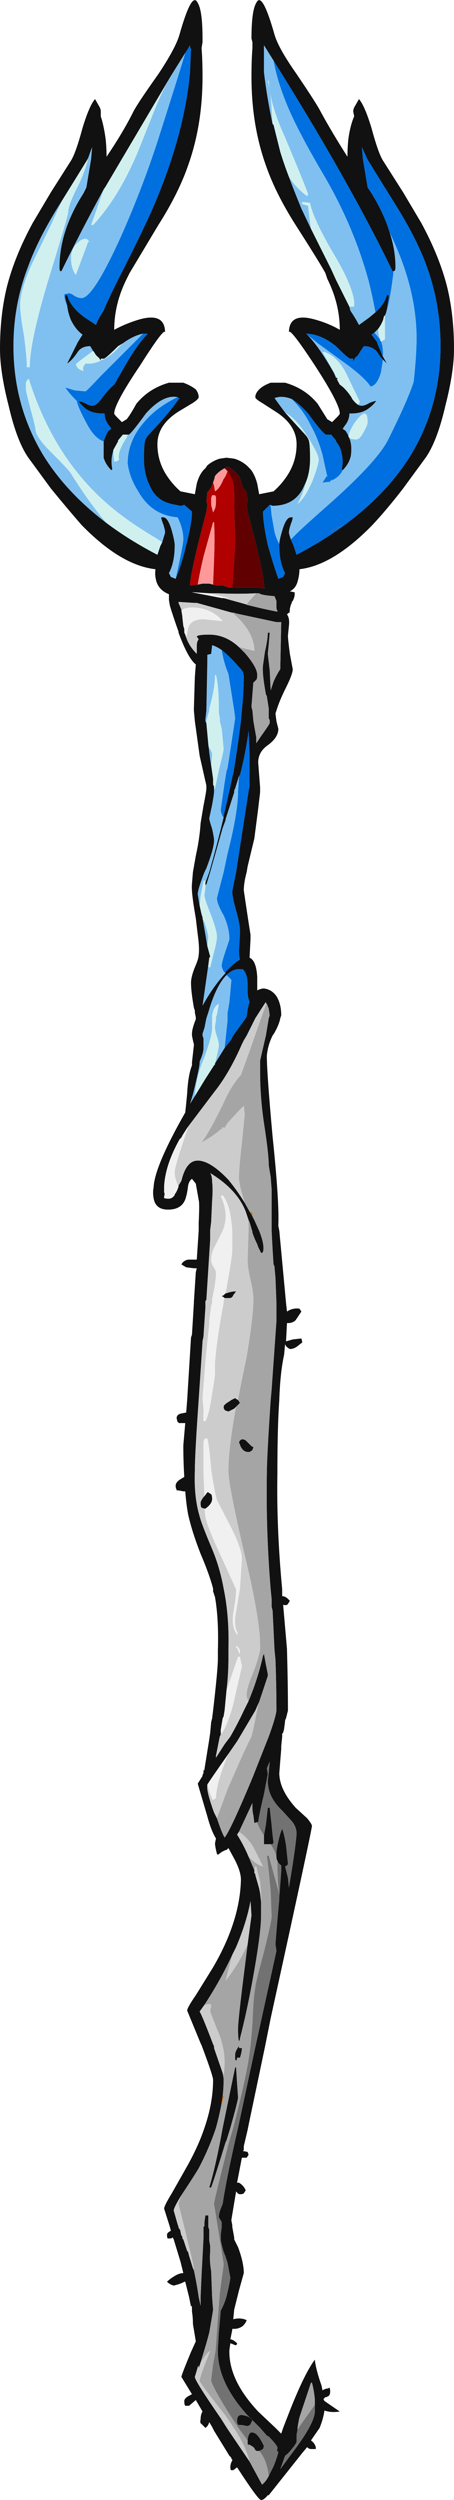 <?xml version="1.0" encoding="UTF-8" standalone="no"?>
<svg xmlns:ffdec="https://www.free-decompiler.com/flash" xmlns:xlink="http://www.w3.org/1999/xlink" ffdec:objectType="shape" height="130.0px" width="23.65px" xmlns="http://www.w3.org/2000/svg">
  <g transform="matrix(1.0, 0.0, 0.0, 1.0, 12.45, 67.85)">
    <path d="M-2.8 -34.85 L-2.85 -35.0 -2.85 -35.15 -2.85 -34.95 -2.8 -34.85 M0.7 -4.6 L0.55 -4.85 Q0.65 -4.8 0.7 -4.8 L0.7 -4.6" fill="#bf7a14" fill-rule="evenodd" stroke="none"/>
    <path d="M-2.15 55.25 L-2.1 55.15 -2.1 55.25 -2.1 55.2 -2.15 55.2 -2.15 55.25" fill="#af5500" fill-rule="evenodd" stroke="none"/>
    <path d="M5.25 -47.85 L5.1 -48.1 5.1 -48.15 5.25 -47.85 M4.75 -40.2 L4.8 -40.25 5.45 -40.55 4.75 -40.2" fill="#a72d00" fill-rule="evenodd" stroke="none"/>
    <path d="M-0.95 41.75 L-0.85 41.15 -0.75 41.1 -0.95 41.75" fill="#dd7e24" fill-rule="evenodd" stroke="none"/>
    <path d="M-0.7 -25.2 L-0.7 -25.25 -0.7 -25.2" fill="#9c6600" fill-rule="evenodd" stroke="none"/>
    <path d="M-0.75 -43.5 L-0.6 -43.6 Q-0.3 -43.45 0.0 -43.1 0.05 -43.0 0.2 -42.5 L0.4 -42.25 0.45 -41.8 0.4 -41.6 0.45 -41.25 0.85 -39.7 Q1.3 -37.85 1.3 -37.45 1.3 -37.35 1.35 -37.25 L0.95 -37.3 -0.35 -37.3 -0.25 -38.7 Q-0.2 -39.55 -0.2 -39.85 -0.25 -40.85 -0.25 -42.1 -0.25 -42.9 -0.6 -43.35 L-0.75 -43.5" fill="#600000" fill-rule="evenodd" stroke="none"/>
    <path d="M-0.6 -43.35 Q-0.25 -42.9 -0.25 -42.1 -0.25 -40.85 -0.2 -39.85 -0.2 -39.55 -0.25 -38.7 L-0.35 -37.3 -0.55 -37.3 -0.85 -37.4 -1.2 -37.4 -1.35 -37.45 -1.3 -38.7 Q-1.25 -40.0 -1.3 -40.7 L-1.35 -40.7 -1.85 -38.9 Q-2.05 -38.05 -2.15 -37.45 L-2.55 -37.4 -2.55 -37.45 Q-2.55 -37.85 -2.1 -39.7 L-1.7 -41.25 -1.65 -41.6 -1.7 -41.8 -1.65 -42.25 -1.45 -42.5 -1.3 -42.9 -1.35 -42.75 -1.3 -42.6 -1.25 -42.3 Q-1.0 -42.45 -0.8 -42.95 -0.7 -43.05 -0.6 -43.35 M-1.2 -42.0 L-1.25 -42.1 -1.4 -42.1 -1.45 -41.95 -1.45 -41.7 Q-1.45 -41.55 -1.4 -41.4 L-1.35 -41.2 -1.25 -41.4 Q-1.2 -41.55 -1.2 -41.75 -1.2 -41.95 -1.2 -42.0" fill="#b00000" fill-rule="evenodd" stroke="none"/>
    <path d="M-0.75 -43.5 L-0.6 -43.35 Q-0.7 -43.05 -0.8 -42.95 -1.0 -42.45 -1.25 -42.3 L-1.3 -42.6 -1.35 -42.75 -1.3 -42.9 -1.25 -43.1 Q-1.05 -43.35 -0.75 -43.5 M-1.35 -37.45 L-1.55 -37.5 -1.9 -37.5 -2.15 -37.45 Q-2.05 -38.05 -1.85 -38.9 L-1.35 -40.7 -1.3 -40.7 Q-1.25 -40.0 -1.3 -38.7 L-1.35 -37.45 M-1.2 -42.0 Q-1.2 -41.95 -1.2 -41.75 -1.2 -41.55 -1.25 -41.4 L-1.35 -41.2 -1.4 -41.4 Q-1.45 -41.55 -1.45 -41.7 L-1.45 -41.95 -1.4 -42.1 -1.25 -42.1 -1.2 -42.0" fill="#ff9999" fill-rule="evenodd" stroke="none"/>
    <path d="M1.8 -64.7 Q5.75 -58.4 8.0 -53.75 L8.05 -53.75 Q8.0 -53.2 7.85 -52.35 7.75 -51.85 7.65 -51.55 L7.7 -51.75 7.8 -52.4 7.8 -52.5 7.7 -52.5 Q7.6 -52.05 7.1 -51.6 L7.1 -51.65 Q6.95 -52.45 6.75 -53.25 6.0 -56.0 4.5 -58.6 3.05 -61.05 2.5 -62.4 2.0 -63.6 1.8 -64.7 M7.85 -55.75 Q7.55 -56.75 6.9 -57.8 L6.7 -58.1 6.45 -59.6 6.4 -60.2 6.7 -59.55 7.1 -58.9 8.25 -57.05 Q9.3 -55.35 9.8 -53.95 10.5 -52.0 10.5 -49.85 10.5 -46.7 8.9 -44.1 7.0 -41.1 3.0 -39.0 L2.85 -39.45 2.7 -39.8 3.0 -40.1 Q3.35 -40.45 4.6 -41.55 7.15 -43.8 7.75 -44.95 8.8 -47.05 9.1 -48.0 9.25 -49.4 9.25 -50.25 9.25 -52.9 7.85 -55.75 M2.1 -39.55 L2.1 -39.5 Q2.1 -38.6 2.4 -38.05 L2.3 -37.85 2.05 -37.75 Q1.8 -38.45 1.5 -39.5 1.25 -40.65 1.25 -41.25 L1.6 -41.6 1.65 -41.55 1.7 -41.05 1.85 -40.2 Q1.9 -39.95 2.1 -39.55 M2.75 -47.1 Q3.15 -46.85 3.6 -46.35 4.4 -45.25 4.55 -45.25 L4.8 -45.25 5.05 -44.95 5.05 -44.9 Q5.3 -44.6 5.35 -44.25 5.45 -43.85 5.35 -43.45 L5.4 -43.4 Q5.25 -43.05 4.8 -42.85 L4.85 -42.95 4.7 -42.75 4.7 -42.8 4.35 -42.75 4.6 -43.15 4.6 -43.05 4.35 -44.2 Q4.1 -45.1 3.75 -45.7 3.4 -46.45 2.75 -47.1 M3.55 -50.45 L3.5 -50.5 3.45 -50.5 Q4.25 -50.5 5.05 -49.85 5.7 -49.2 5.8 -49.2 L5.95 -49.2 5.95 -49.05 6.05 -49.25 Q6.2 -49.35 6.3 -49.55 L6.5 -49.85 Q6.95 -49.85 7.2 -49.55 7.35 -49.3 7.5 -49.15 L7.4 -48.5 Q7.2 -47.8 6.85 -47.75 6.6 -48.15 5.75 -48.8 L4.1 -50.0 3.55 -50.45 M7.45 -49.4 L7.35 -49.65 7.2 -50.0 7.2 -50.05 6.9 -50.45 7.05 -50.55 Q7.2 -50.4 7.35 -50.2 L7.35 -50.15 7.4 -50.1 Q7.5 -49.85 7.5 -49.45 L7.5 -49.35 7.45 -49.4 M4.75 -40.2 L5.45 -40.55 4.8 -40.25 4.75 -40.2 M-0.9 -34.05 Q-0.65 -33.85 -0.35 -33.55 L0.15 -33.0 0.15 -32.95 0.2 -32.95 0.25 -32.7 Q0.25 -31.9 0.15 -30.9 L0.1 -30.35 Q-0.05 -29.1 -0.3 -27.6 L-0.35 -27.45 -0.35 -27.4 -0.8 -25.4 -0.8 -25.35 -0.85 -25.4 Q-0.95 -25.6 -0.95 -25.75 L-0.75 -27.15 -0.65 -27.75 -0.6 -27.9 -0.55 -28.2 -0.2 -30.5 -0.25 -30.9 -0.55 -32.8 Q-0.8 -33.4 -0.9 -34.05 M0.0 -27.5 L0.05 -27.55 Q0.35 -28.7 0.5 -29.85 L0.55 -28.7 0.55 -26.95 0.5 -26.7 -0.15 -22.5 -0.35 -21.5 Q-0.35 -21.2 -0.15 -20.5 0.05 -19.8 0.05 -19.45 L0.05 -19.25 0.0 -18.4 Q0.0 -18.15 0.05 -17.95 -0.3 -17.75 -0.7 -17.3 L-0.7 -17.25 Q-0.8 -17.3 -0.85 -17.45 -0.9 -17.55 -0.9 -17.65 -0.9 -17.8 -0.7 -18.4 L-0.5 -19.0 Q-0.5 -19.6 -0.8 -20.25 -1.15 -20.85 -1.15 -21.15 L-0.8 -22.5 -0.6 -23.45 Q-0.05 -25.6 -0.05 -26.7 L0.0 -27.5 M-0.65 -17.15 Q-0.3 -17.5 0.1 -17.45 L0.2 -17.45 Q0.45 -17.2 0.45 -16.65 L0.45 -16.35 Q0.45 -16.0 0.55 -15.75 0.45 -15.45 0.4 -15.0 L0.35 -14.9 -0.3 -14.0 -0.4 -13.8 -0.75 -13.35 -0.6 -14.75 -0.6 -15.15 -0.5 -15.75 -0.4 -16.85 -0.4 -16.9 -0.65 -17.15 M-2.8 -65.1 L-2.7 -65.25 -2.55 -65.5 -2.55 -65.4 -2.5 -65.3 -2.55 -64.1 Q-2.85 -60.8 -4.5 -57.0 -5.05 -55.75 -6.3 -53.3 -6.85 -52.2 -7.05 -51.7 -7.35 -51.25 -7.45 -50.95 L-8.05 -51.35 Q-8.8 -51.9 -8.95 -52.5 L-9.05 -52.5 -9.05 -52.4 -8.95 -51.95 Q-9.1 -52.25 -9.1 -52.55 L-8.85 -52.6 Q-8.75 -52.6 -8.55 -52.45 -8.35 -52.35 -8.2 -52.35 -7.6 -52.35 -6.15 -55.55 -4.95 -58.25 -4.1 -60.95 -3.0 -64.4 -2.8 -65.1 M-5.0 -50.5 L-4.75 -50.5 Q-5.35 -49.9 -6.15 -48.45 L-6.3 -48.2 -6.35 -48.15 -6.35 -48.1 -6.5 -47.85 Q-6.75 -47.65 -7.1 -47.2 -7.4 -46.75 -7.65 -46.75 -7.8 -46.75 -8.05 -46.9 L-8.35 -47.0 -8.25 -46.85 -8.05 -46.65 Q-7.7 -46.35 -7.1 -46.35 L-7.0 -46.35 Q-7.0 -46.0 -6.75 -45.7 L-6.65 -45.55 -6.8 -45.45 Q-6.95 -45.2 -7.05 -44.9 -7.55 -45.05 -8.0 -45.95 -8.4 -46.7 -8.45 -47.0 L-8.5 -47.05 Q-8.85 -47.4 -9.05 -47.7 L-8.55 -47.55 -8.0 -47.5 Q-7.95 -47.5 -7.25 -48.25 L-5.0 -50.5 M-3.2 -47.2 L-3.15 -47.15 -3.1 -47.15 Q-3.65 -46.35 -4.65 -45.3 -4.85 -45.1 -4.9 -44.9 -4.95 -44.65 -4.95 -44.0 -4.95 -43.2 -4.65 -42.6 -4.35 -41.9 -3.7 -41.7 L-3.55 -41.65 -3.05 -41.55 -3.0 -41.55 -2.85 -41.6 -2.45 -41.25 Q-2.45 -40.65 -2.75 -39.5 -3.0 -38.45 -3.3 -37.75 -2.9 -39.55 -2.9 -39.8 -2.9 -40.35 -3.2 -40.95 -4.55 -41.05 -5.25 -42.3 -5.7 -43.0 -5.8 -43.75 -5.8 -44.95 -4.9 -45.95 -4.25 -46.7 -3.2 -47.2" fill="#0070e0" fill-rule="evenodd" stroke="none"/>
    <path d="M1.75 -61.4 Q1.45 -62.8 1.3 -64.1 L1.3 -65.5 1.8 -64.7 Q2.0 -63.6 2.5 -62.4 3.05 -61.05 4.5 -58.6 6.0 -56.0 6.75 -53.25 6.95 -52.45 7.1 -51.65 L7.1 -51.6 6.8 -51.35 6.25 -50.95 Q6.1 -51.25 5.8 -51.7 L5.75 -51.9 5.85 -51.9 Q6.0 -51.9 6.0 -51.95 L6.0 -52.15 Q5.9 -53.05 4.9 -54.7 3.85 -56.5 3.7 -57.3 L3.3 -57.35 3.3 -57.3 3.25 -57.25 3.6 -57.15 Q3.65 -56.6 3.75 -55.95 L3.25 -57.0 Q2.9 -57.85 2.6 -58.65 3.0 -58.05 3.55 -57.65 L3.6 -57.75 Q3.45 -58.2 2.4 -60.7 1.6 -62.45 1.55 -63.65 L1.5 -63.65 Q1.65 -63.1 1.7 -62.15 L1.75 -61.4 M8.05 -53.75 Q8.15 -53.75 8.15 -53.95 8.15 -54.85 7.85 -55.75 9.25 -52.9 9.25 -50.25 9.25 -49.4 9.1 -48.0 8.8 -47.05 7.75 -44.95 7.15 -43.8 4.6 -41.55 3.35 -40.45 3.0 -40.1 L2.7 -39.8 Q2.6 -40.1 2.6 -40.15 2.6 -40.3 2.7 -40.6 2.8 -40.85 2.8 -40.95 L2.7 -40.95 Q2.45 -40.95 2.25 -40.25 2.1 -39.75 2.1 -39.55 1.9 -39.95 1.85 -40.2 L1.7 -41.05 1.65 -41.55 1.6 -41.6 1.75 -41.55 Q2.95 -41.55 3.4 -42.6 L3.45 -42.7 3.45 -42.65 Q3.3 -42.1 3.05 -41.65 3.45 -41.95 3.85 -42.9 4.15 -43.7 4.15 -43.95 4.15 -44.25 3.5 -45.25 2.95 -46.1 2.4 -46.4 2.1 -46.8 1.85 -47.15 2.25 -47.3 2.75 -47.1 3.4 -46.45 3.75 -45.7 4.1 -45.1 4.35 -44.2 L4.6 -43.05 4.6 -43.15 4.35 -42.75 4.7 -42.8 4.7 -42.75 4.85 -42.95 4.8 -42.85 Q5.25 -43.05 5.4 -43.4 5.7 -43.7 5.8 -44.05 5.85 -44.2 5.85 -44.5 5.85 -44.9 5.7 -45.15 L5.8 -45.05 Q5.9 -45.0 6.1 -45.0 6.3 -45.0 6.5 -45.4 6.7 -45.75 6.7 -45.9 6.7 -46.6 6.3 -46.2 5.9 -45.8 5.7 -45.2 L5.55 -45.45 5.4 -45.55 5.5 -45.7 Q5.75 -46.0 5.75 -46.35 L5.85 -46.35 Q6.45 -46.35 6.8 -46.65 6.95 -46.75 7.15 -47.0 7.05 -47.0 6.8 -46.9 6.55 -46.75 6.4 -46.75 6.3 -46.75 6.2 -46.8 L6.3 -46.95 Q6.1 -47.35 5.6 -48.4 5.15 -49.3 4.45 -49.55 L4.35 -49.55 5.1 -48.2 5.05 -48.2 4.95 -48.45 Q4.15 -49.85 3.55 -50.45 L4.1 -50.0 5.75 -48.8 Q6.6 -48.15 6.85 -47.75 7.2 -47.8 7.4 -48.5 L7.5 -49.15 7.7 -48.95 7.45 -49.4 7.5 -49.35 7.5 -49.45 Q7.5 -49.85 7.4 -50.1 7.45 -50.1 7.5 -50.15 L7.6 -50.2 7.6 -51.45 7.65 -51.55 Q7.75 -51.85 7.85 -52.35 8.0 -53.2 8.05 -53.75 M7.05 -50.55 L7.25 -50.75 Q7.25 -50.45 7.35 -50.2 7.2 -50.4 7.05 -50.55 M-0.8 -25.35 Q-1.15 -23.9 -1.55 -22.5 L-1.75 -21.95 -1.75 -22.05 -1.85 -22.05 -2.0 -21.25 -2.05 -20.75 -2.15 -21.35 Q-2.15 -21.6 -1.8 -22.5 L-1.7 -22.7 Q-1.3 -23.75 -1.3 -24.15 -1.3 -24.3 -1.4 -24.75 -1.55 -25.2 -1.55 -25.3 L-1.4 -26.0 Q-1.3 -26.55 -1.3 -26.7 L-1.3 -26.8 -1.25 -26.85 -1.05 -27.8 Q-0.8 -28.8 -0.8 -28.9 L-0.9 -29.95 -1.0 -30.35 -1.0 -30.5 -1.05 -30.8 -1.05 -30.95 Q-1.05 -32.2 -1.2 -32.75 L-1.25 -32.75 Q-1.25 -32.05 -1.55 -31.0 L-1.55 -30.9 -1.7 -30.35 -1.7 -30.25 -1.75 -30.35 -1.75 -30.45 -1.7 -30.9 -1.65 -33.45 -1.65 -33.8 -1.45 -33.85 -1.4 -34.3 Q-1.2 -34.25 -0.9 -34.05 -0.8 -33.4 -0.55 -32.8 L-0.25 -30.9 -0.2 -30.5 -0.55 -28.2 -0.6 -27.9 -0.65 -27.75 -0.75 -27.15 -0.95 -25.75 Q-0.95 -25.6 -0.85 -25.4 L-0.8 -25.35 M-1.75 -21.85 L-1.7 -21.85 -1.5 -22.5 -0.95 -24.45 -0.85 -24.8 -0.7 -25.2 -0.7 -25.25 -0.25 -26.65 -0.25 -26.75 -0.2 -26.85 0.0 -27.5 -0.05 -26.7 Q-0.05 -25.6 -0.6 -23.45 L-0.8 -22.5 -1.15 -21.15 Q-1.15 -20.85 -0.8 -20.25 -0.5 -19.6 -0.5 -19.0 L-0.7 -18.4 Q-0.9 -17.8 -0.9 -17.65 -0.9 -17.55 -0.85 -17.45 -0.8 -17.3 -0.7 -17.25 -1.35 -16.55 -1.9 -15.55 L-1.6 -17.65 -1.6 -17.55 -1.5 -17.55 Q-1.45 -17.75 -1.3 -18.35 -1.15 -18.9 -1.15 -19.15 -1.15 -19.45 -1.45 -20.25 -1.8 -21.1 -1.8 -21.3 L-1.75 -21.7 -1.75 -21.85 M-1.65 -18.65 L-1.75 -19.25 -1.9 -20.1 -1.8 -19.9 Q-1.6 -19.3 -1.6 -19.1 L-1.65 -18.65 M-1.45 -28.05 L-1.5 -28.35 -1.6 -29.15 -1.6 -29.05 Q-1.4 -28.75 -1.4 -28.65 -1.4 -28.5 -1.45 -28.05 M-0.65 -17.15 L-0.4 -16.9 -0.4 -16.85 -0.5 -15.75 -0.6 -15.15 -0.6 -14.75 -0.75 -13.35 -1.25 -12.55 Q-1.05 -13.35 -1.05 -13.5 -1.05 -13.65 -1.15 -13.95 -1.25 -14.25 -1.25 -14.4 L-1.25 -14.5 -1.2 -14.8 -1.2 -14.95 -1.15 -15.1 -1.05 -15.65 Q-1.35 -15.5 -1.4 -15.0 L-1.4 -14.4 Q-1.4 -13.95 -1.85 -12.75 -2.25 -11.8 -2.3 -10.85 L-2.55 -10.45 -2.4 -10.95 Q-2.05 -12.35 -2.05 -12.6 L-2.05 -12.65 Q-1.85 -13.1 -1.85 -13.35 -1.85 -13.7 -1.85 -13.85 L-1.9 -14.0 -1.9 -14.1 -1.8 -14.4 -1.7 -14.9 -1.6 -15.2 Q-1.2 -16.6 -0.65 -17.15 M-2.8 -65.1 Q-3.0 -64.4 -4.1 -60.95 -4.95 -58.25 -6.15 -55.55 -7.6 -52.35 -8.2 -52.35 -8.35 -52.35 -8.55 -52.45 -8.75 -52.6 -8.85 -52.6 L-9.1 -52.55 Q-9.1 -52.25 -8.95 -51.95 -8.9 -51.55 -8.75 -51.2 -8.5 -50.7 -8.15 -50.45 L-8.4 -50.05 -8.95 -48.95 Q-8.7 -49.1 -8.4 -49.55 -8.2 -49.85 -7.75 -49.85 L-7.6 -49.6 Q-8.5 -48.95 -8.5 -48.9 L-8.45 -48.8 Q-8.4 -48.65 -8.1 -48.55 -8.15 -48.65 -8.1 -48.8 L-8.0 -48.95 Q-7.6 -48.9 -7.2 -49.1 -6.7 -49.3 -6.25 -49.8 L-6.05 -50.0 Q-5.5 -50.4 -5.0 -50.5 L-7.25 -48.25 Q-7.95 -47.5 -8.0 -47.5 L-8.55 -47.55 -9.05 -47.7 Q-8.85 -47.4 -8.5 -47.05 L-8.45 -47.0 Q-8.4 -46.7 -8.0 -45.95 -7.55 -45.05 -7.05 -44.9 L-7.05 -44.5 Q-7.05 -44.2 -7.05 -44.05 -6.95 -43.7 -6.65 -43.4 L-6.6 -43.45 Q-6.7 -43.95 -6.55 -44.4 L-6.55 -44.35 -6.5 -43.85 Q-6.4 -43.85 -6.3 -43.9 L-6.25 -43.95 Q-6.35 -44.35 -5.85 -45.1 L-5.8 -45.25 -5.75 -45.25 Q-5.65 -45.25 -4.85 -46.35 -3.95 -47.35 -3.2 -47.2 -4.25 -46.7 -4.9 -45.95 -5.8 -44.95 -5.8 -43.75 -5.7 -43.0 -5.25 -42.3 -4.55 -41.05 -3.2 -40.95 -2.9 -40.35 -2.9 -39.8 -2.9 -39.55 -3.3 -37.75 L-3.55 -37.85 -3.65 -38.05 Q-3.35 -38.6 -3.35 -39.5 -3.35 -39.7 -3.5 -40.25 -3.7 -40.95 -3.95 -40.95 L-4.05 -40.95 Q-4.05 -40.85 -3.95 -40.6 -3.85 -40.3 -3.85 -40.15 L-4.0 -39.65 Q-4.2 -39.8 -4.55 -40.0 -5.7 -40.7 -6.5 -41.35 -9.6 -43.85 -10.95 -48.15 -11.05 -48.1 -11.1 -47.95 L-11.1 -47.6 Q-11.1 -47.5 -10.85 -46.55 -10.6 -45.65 -10.6 -45.5 -10.55 -45.1 -9.85 -44.4 -8.95 -43.5 -8.8 -43.3 -7.8 -41.7 -6.9 -40.65 -8.95 -42.2 -10.15 -44.1 -11.75 -46.7 -11.75 -49.85 -11.75 -52.0 -11.0 -53.95 -10.5 -55.35 -9.45 -57.05 L-9.2 -57.45 Q-9.6 -56.6 -9.75 -56.25 L-10.8 -54.1 Q-11.4 -52.75 -11.4 -52.0 -11.4 -51.5 -11.2 -50.4 -11.05 -49.25 -11.05 -48.75 L-10.9 -48.75 Q-10.9 -50.1 -9.9 -53.4 -8.9 -56.65 -8.9 -56.8 -8.9 -57.2 -8.35 -58.25 -8.0 -59.0 -7.85 -59.65 -7.75 -59.95 -7.65 -60.2 L-7.7 -59.6 -7.95 -58.1 -8.1 -57.8 Q-9.35 -55.85 -9.35 -53.95 -9.35 -53.75 -9.3 -53.75 L-9.25 -53.75 Q-8.3 -55.7 -7.05 -58.0 L-7.7 -56.15 -7.6 -56.15 Q-6.25 -57.6 -5.25 -60.0 L-4.45 -62.0 Q-4.0 -63.15 -3.55 -63.9 L-2.8 -65.1 M-7.2 -49.1 L-7.2 -49.1 M-7.8 -55.25 Q-7.9 -55.55 -8.25 -55.35 -8.75 -55.0 -8.75 -54.45 -8.75 -53.9 -8.5 -53.55 L-7.85 -55.3 -7.8 -55.25" fill="#80c0f0" fill-rule="evenodd" stroke="none"/>
    <path d="M3.45 -42.7 Q3.7 -43.25 3.7 -44.0 3.7 -44.65 3.65 -44.9 3.6 -45.1 3.4 -45.3 2.85 -45.9 2.4 -46.4 2.95 -46.1 3.5 -45.25 4.15 -44.25 4.15 -43.95 4.15 -43.7 3.85 -42.9 3.45 -41.95 3.05 -41.65 3.3 -42.1 3.45 -42.65 L3.45 -42.7 M5.7 -45.15 L5.7 -45.2 Q5.9 -45.8 6.3 -46.2 6.7 -46.6 6.7 -45.9 6.7 -45.75 6.5 -45.4 6.3 -45.0 6.1 -45.0 5.9 -45.0 5.8 -45.05 L5.7 -45.15 M6.2 -46.8 Q6.05 -46.9 5.9 -47.1 L5.85 -47.2 Q5.55 -47.65 5.25 -47.85 L5.1 -48.15 5.15 -48.15 5.1 -48.2 4.35 -49.55 4.45 -49.55 Q5.15 -49.3 5.6 -48.4 6.1 -47.35 6.3 -46.95 L6.2 -46.8 M7.25 -50.75 Q7.4 -50.95 7.5 -51.2 L7.55 -51.4 7.6 -51.45 7.6 -50.2 7.5 -50.15 Q7.45 -50.1 7.4 -50.1 L7.35 -50.15 7.35 -50.2 Q7.25 -50.45 7.25 -50.75 M5.75 -51.9 L5.05 -53.3 4.8 -53.85 3.75 -55.95 Q3.65 -56.6 3.6 -57.15 L3.25 -57.25 3.3 -57.3 3.3 -57.35 3.7 -57.3 Q3.85 -56.5 4.9 -54.7 5.9 -53.05 6.0 -52.15 L6.0 -51.95 Q6.0 -51.9 5.85 -51.9 L5.75 -51.9 M2.6 -58.65 Q2.35 -59.3 2.15 -59.95 L1.8 -61.35 1.75 -61.4 1.7 -62.15 Q1.65 -63.1 1.5 -63.65 L1.55 -63.65 Q1.6 -62.45 2.4 -60.7 3.45 -58.2 3.6 -57.75 L3.55 -57.65 Q3.0 -58.05 2.6 -58.65 M-1.75 -21.95 L-1.75 -21.85 -1.75 -21.7 -1.8 -21.3 Q-1.8 -21.1 -1.45 -20.25 -1.15 -19.45 -1.15 -19.15 -1.15 -18.9 -1.3 -18.35 -1.45 -17.75 -1.5 -17.55 L-1.6 -17.55 -1.6 -17.65 -1.55 -18.05 -1.5 -18.1 -1.65 -18.65 -1.6 -19.1 Q-1.6 -19.3 -1.8 -19.9 L-1.9 -20.1 -1.9 -20.15 -1.95 -20.3 -2.05 -20.75 -2.0 -21.25 -1.85 -22.05 -1.75 -22.05 -1.75 -21.95 M-1.3 -26.8 L-1.3 -26.95 -1.35 -27.05 -1.35 -27.35 -1.45 -28.05 Q-1.4 -28.5 -1.4 -28.65 -1.4 -28.75 -1.6 -29.05 L-1.6 -29.15 -1.7 -30.25 -1.7 -30.35 -1.55 -30.9 -1.55 -31.0 Q-1.25 -32.05 -1.25 -32.75 L-1.2 -32.75 Q-1.05 -32.2 -1.05 -30.95 L-1.05 -30.8 -1.0 -30.5 -1.0 -30.35 -0.9 -29.95 -0.8 -28.9 Q-0.8 -28.8 -1.05 -27.8 L-1.25 -26.85 -1.3 -26.8 M-1.25 -12.55 L-1.25 -12.5 -1.3 -12.45 -1.75 -11.75 -2.3 -10.85 Q-2.25 -11.8 -1.85 -12.75 -1.4 -13.95 -1.4 -14.4 L-1.4 -15.0 Q-1.35 -15.5 -1.05 -15.65 L-1.15 -15.1 -1.2 -14.95 -1.2 -14.8 -1.25 -14.5 -1.25 -14.4 Q-1.25 -14.25 -1.15 -13.95 -1.05 -13.65 -1.05 -13.5 -1.05 -13.35 -1.25 -12.55 M-7.6 -49.6 L-7.55 -49.55 Q-7.45 -49.35 -7.3 -49.25 L-7.2 -49.1 -7.2 -49.2 -7.05 -49.2 Q-6.95 -49.2 -6.3 -49.85 L-6.05 -50.0 -6.25 -49.8 Q-6.7 -49.3 -7.2 -49.1 -7.6 -48.9 -8.0 -48.95 L-8.1 -48.8 Q-8.15 -48.65 -8.1 -48.55 -8.4 -48.65 -8.45 -48.8 L-8.5 -48.9 Q-8.5 -48.95 -7.6 -49.6 M-6.55 -44.4 L-6.55 -44.45 -6.3 -44.9 -6.3 -44.95 -6.05 -45.25 -5.8 -45.25 -5.85 -45.1 Q-6.35 -44.35 -6.25 -43.95 L-6.3 -43.9 Q-6.4 -43.85 -6.5 -43.85 L-6.55 -44.35 -6.55 -44.4 M-4.0 -39.65 L-4.1 -39.45 -4.25 -39.0 Q-5.7 -39.75 -6.9 -40.65 -7.8 -41.7 -8.8 -43.3 -8.95 -43.5 -9.85 -44.4 -10.55 -45.1 -10.6 -45.5 -10.6 -45.65 -10.85 -46.55 -11.1 -47.5 -11.1 -47.6 L-11.1 -47.95 Q-11.05 -48.1 -10.95 -48.15 -9.6 -43.85 -6.5 -41.35 -5.7 -40.7 -4.55 -40.0 -4.2 -39.8 -4.0 -39.65 M-9.2 -57.45 L-7.9 -59.55 -7.85 -59.65 Q-8.0 -59.0 -8.35 -58.25 -8.9 -57.2 -8.9 -56.8 -8.9 -56.65 -9.9 -53.4 -10.9 -50.1 -10.9 -48.75 L-11.05 -48.75 Q-11.05 -49.25 -11.2 -50.4 -11.4 -51.5 -11.4 -52.0 -11.4 -52.75 -10.8 -54.1 L-9.75 -56.25 Q-9.6 -56.6 -9.2 -57.45 M-7.05 -58.0 L-6.95 -58.15 -3.55 -63.9 Q-4.0 -63.15 -4.45 -62.0 L-5.25 -60.0 Q-6.25 -57.6 -7.6 -56.15 L-7.7 -56.15 -7.05 -58.0 M-7.8 -55.25 L-7.85 -55.3 -8.5 -53.55 Q-8.75 -53.9 -8.75 -54.45 -8.75 -55.0 -8.25 -55.35 -7.9 -55.55 -7.8 -55.25" fill="#d0f0f0" fill-rule="evenodd" stroke="none"/>
    <path d="M0.65 -65.85 Q0.65 -67.3 0.9 -67.7 1.2 -68.35 1.85 -66.05 2.05 -65.35 3.0 -64.0 4.05 -62.45 4.25 -62.05 4.85 -60.95 5.65 -59.7 5.65 -60.2 5.7 -60.65 5.8 -61.35 6.0 -61.8 L5.95 -62.05 Q5.95 -62.2 6.05 -62.35 L6.25 -62.7 Q6.55 -62.35 6.9 -61.2 7.25 -59.9 7.5 -59.5 L8.55 -57.85 9.5 -56.25 Q10.45 -54.5 10.85 -52.9 11.2 -51.45 11.2 -49.7 11.2 -48.5 10.75 -46.75 10.3 -44.8 9.65 -43.95 L8.55 -42.45 Q7.7 -41.35 6.95 -40.55 4.9 -38.45 3.15 -38.25 3.15 -37.95 3.05 -37.6 2.95 -37.25 2.65 -37.1 L2.9 -37.05 2.9 -36.95 Q2.9 -36.8 2.8 -36.6 L2.75 -36.55 2.75 -36.5 2.7 -36.4 2.65 -36.2 Q2.65 -36.0 2.6 -35.95 L2.6 -36.0 2.5 -35.9 Q2.65 -35.7 2.6 -35.3 L2.55 -34.8 Q2.55 -34.6 2.65 -33.85 L2.8 -33.05 Q2.8 -32.8 2.45 -32.1 2.1 -31.4 1.95 -30.9 L1.9 -30.75 1.95 -30.35 2.05 -29.95 Q2.05 -29.5 1.5 -29.1 1.0 -28.75 1.0 -28.2 L1.1 -26.9 1.1 -26.65 1.0 -25.8 0.8 -24.25 0.45 -22.8 0.4 -22.5 Q0.25 -21.95 0.25 -21.55 0.5 -19.85 0.6 -19.25 L0.6 -19.0 0.55 -18.05 Q0.9 -17.9 0.95 -17.05 L0.95 -16.35 Q1.15 -16.45 1.3 -16.45 1.7 -16.4 1.95 -16.05 2.2 -15.65 2.2 -15.05 L2.15 -14.9 Q2.1 -14.6 1.85 -14.15 L1.75 -14.0 Q1.5 -13.5 1.45 -12.95 1.45 -12.05 1.75 -8.75 2.1 -5.4 2.05 -4.15 L2.05 -4.1 2.1 -3.85 2.45 -0.1 2.5 0.35 Q2.8 0.15 3.15 0.2 L3.25 0.35 2.95 0.8 Q2.8 0.95 2.55 0.95 L2.5 0.95 2.45 1.9 2.8 1.8 3.25 1.75 3.3 1.95 3.05 2.15 Q2.85 2.3 2.65 2.3 2.55 2.25 2.45 2.15 L2.4 2.05 2.35 2.6 Q2.15 3.5 2.1 4.9 L2.1 4.95 Q2.0 6.3 2.0 8.8 1.95 11.6 2.25 14.8 L2.25 15.15 Q2.45 15.15 2.65 15.4 L2.55 15.55 Q2.5 15.65 2.3 15.6 L2.5 17.9 2.5 17.95 Q2.55 19.7 2.55 21.1 L2.45 21.5 2.4 21.6 2.4 21.65 2.35 22.05 2.3 22.25 2.25 22.3 2.25 22.45 2.2 22.95 2.2 23.1 Q2.15 23.7 2.1 24.35 2.1 25.2 2.95 26.15 L3.55 26.7 Q3.8 27.0 3.8 27.1 3.8 27.3 1.65 37.1 L1.35 38.6 0.5 42.65 0.45 42.9 0.25 43.75 0.25 43.95 0.2 44.0 0.45 44.05 0.5 44.2 0.4 44.35 0.15 44.35 -0.1 45.65 0.0 45.65 Q0.25 45.8 0.35 46.05 L0.25 46.2 Q0.2 46.25 0.05 46.25 -0.05 46.25 -0.15 46.1 L-0.4 47.6 -0.35 47.85 -0.35 47.95 -0.25 48.5 -0.25 48.6 -0.05 49.0 Q0.25 49.8 0.25 50.35 L0.0 51.25 Q-0.2 52.05 -0.25 52.25 L-0.3 52.75 Q0.1 52.65 0.4 52.8 0.35 52.95 0.2 53.1 0.0 53.25 -0.25 53.25 L-0.35 53.25 -0.35 53.3 -0.45 53.8 -0.4 53.8 Q-0.25 53.85 -0.1 54.0 -0.1 54.1 -0.2 54.1 -0.3 54.05 -0.45 54.0 L-0.5 54.35 Q-0.55 55.9 1.0 57.55 L1.9 58.4 2.2 58.7 2.3 58.4 2.65 57.5 Q3.4 55.6 3.95 54.85 4.0 55.35 4.3 56.2 L4.35 56.45 Q4.5 56.35 4.65 56.35 L4.7 56.3 Q4.75 56.35 4.75 56.5 4.75 56.7 4.65 56.75 L4.55 56.8 4.5 56.8 4.4 56.9 4.45 57.0 5.25 57.55 Q4.9 57.6 4.65 57.55 L4.45 57.5 Q4.4 57.9 4.2 58.4 L3.75 59.05 Q3.95 59.2 4.0 59.4 L4.0 59.5 3.75 59.5 Q3.65 59.5 3.55 59.4 L3.3 59.7 1.55 61.9 1.5 61.9 Q1.3 62.15 1.15 62.15 1.0 62.15 -0.1 60.45 L-0.3 60.6 -0.4 60.6 Q-0.45 60.6 -0.45 60.45 -0.45 60.25 -0.35 60.1 L-0.35 60.05 -0.4 60.0 -0.4 59.95 -0.5 59.85 -1.3 58.55 -1.4 58.35 -1.55 58.1 Q-1.6 58.3 -1.75 58.4 L-1.95 58.2 Q-2.05 58.15 -2.0 57.95 -2.0 57.7 -1.9 57.55 L-2.25 56.95 -2.6 57.25 -2.8 57.25 Q-2.85 57.2 -2.85 57.0 -2.85 56.85 -2.55 56.7 L-2.45 56.65 -3.0 55.75 Q-3.0 55.65 -2.5 54.45 L-2.25 53.9 -2.4 53.0 Q-2.4 52.65 -2.45 52.35 L-2.45 52.2 Q-2.45 52.05 -2.5 52.05 L-2.5 52.1 -2.6 51.6 -2.8 50.8 -2.85 50.8 Q-3.0 50.9 -3.4 51.0 -3.6 50.95 -3.75 50.8 -3.6 50.65 -3.35 50.5 -3.1 50.35 -2.9 50.35 L-3.05 49.75 -3.4 48.6 -3.45 48.5 -3.55 48.55 -3.7 48.55 Q-3.75 48.55 -3.75 48.35 -3.75 48.25 -3.55 48.15 L-3.6 47.95 -3.9 47.0 Q-3.9 46.85 -3.5 46.2 L-2.65 44.7 Q-2.1 43.7 -1.8 42.8 -1.35 41.5 -1.35 40.3 -1.35 40.1 -1.95 38.5 L-2.0 38.4 -2.7 36.7 Q-2.7 36.55 -2.25 35.9 L-1.35 34.45 Q0.05 32.05 0.1 29.9 0.1 29.45 -0.25 28.8 L-0.55 28.25 -0.65 28.35 -0.7 28.35 Q-0.8 28.4 -0.9 28.45 L-1.1 28.6 -1.15 28.55 Q-1.25 28.15 -1.25 28.0 L-1.2 27.75 Q-1.45 27.35 -1.65 26.6 L-2.15 24.9 -1.9 24.5 -1.9 24.45 -1.85 24.35 -1.85 24.2 -1.8 24.2 -1.8 24.15 -1.55 22.6 -1.5 22.25 -1.45 21.7 -1.4 21.5 -1.35 21.1 Q-1.1 18.95 -1.1 18.4 L-1.1 17.95 Q-1.05 16.35 -1.25 15.2 L-1.35 14.9 -1.35 14.75 Q-1.55 14.0 -2.0 12.95 -2.45 11.8 -2.65 10.9 -2.75 10.35 -2.8 9.7 L-2.9 9.7 -3.15 9.65 -3.25 9.65 -3.25 9.6 Q-3.3 9.55 -3.3 9.4 -3.3 9.25 -3.1 9.1 L-2.85 8.95 Q-2.9 8.2 -2.9 7.3 L-2.8 6.15 -3.15 6.15 -3.15 6.1 -3.2 6.1 -3.25 5.9 Q-3.25 5.7 -3.0 5.65 L-2.75 5.6 -2.7 4.95 -2.5 1.7 -2.45 1.55 -2.35 -0.1 -2.35 -0.15 -2.25 -1.7 -2.2 -1.9 -2.35 -1.9 -2.75 -1.95 -3.0 -2.1 Q-2.9 -2.3 -2.65 -2.35 L-2.2 -2.35 -2.1 -3.85 -2.1 -4.25 Q-2.05 -5.3 -2.1 -5.45 L-2.25 -6.3 -2.45 -6.55 Q-2.6 -6.45 -2.65 -6.2 -2.7 -5.8 -2.75 -5.65 -2.9 -4.95 -3.7 -4.95 -4.35 -4.95 -4.45 -5.55 -4.5 -5.85 -4.45 -6.1 -4.4 -7.2 -2.8 -10.0 -2.75 -10.45 -2.7 -11.0 -2.65 -11.95 -2.45 -12.45 L-2.45 -12.6 -2.35 -13.5 -2.35 -13.55 -2.4 -13.75 -2.45 -14.0 -2.45 -14.1 Q-2.45 -14.35 -2.25 -14.85 L-2.25 -14.95 -2.3 -15.2 -2.3 -15.3 -2.35 -15.45 Q-2.5 -16.3 -2.5 -16.75 -2.5 -17.05 -2.3 -17.55 -2.1 -18.0 -2.1 -18.2 -2.05 -18.55 -2.15 -19.25 L-2.25 -20.1 Q-2.5 -21.5 -2.45 -21.9 L-2.4 -22.5 -2.25 -23.35 Q-2.05 -24.25 -2.0 -25.05 L-1.85 -25.95 Q-1.7 -26.7 -1.7 -26.85 L-1.7 -27.0 -2.05 -28.55 -2.3 -30.35 -2.35 -30.9 -2.35 -31.0 -2.3 -32.65 -2.25 -33.3 Q-2.65 -33.6 -3.15 -34.95 L-3.15 -35.0 Q-3.45 -35.85 -3.6 -36.35 L-3.65 -36.65 -3.65 -36.95 Q-4.15 -37.15 -4.3 -37.6 -4.4 -37.95 -4.35 -38.25 -6.15 -38.45 -8.2 -40.55 -8.9 -41.35 -9.8 -42.45 L-10.9 -43.95 Q-11.55 -44.8 -12.0 -46.75 -12.45 -48.5 -12.45 -49.7 -12.45 -51.45 -12.1 -52.9 -11.7 -54.5 -10.75 -56.25 L-9.8 -57.85 -8.75 -59.5 Q-8.5 -59.9 -8.15 -61.2 -7.8 -62.35 -7.5 -62.7 L-7.3 -62.35 Q-7.2 -62.2 -7.2 -62.05 L-7.2 -61.8 Q-7.05 -61.35 -6.95 -60.65 -6.9 -60.2 -6.9 -59.7 -6.05 -60.95 -5.5 -62.05 -5.3 -62.45 -4.2 -64.0 -3.3 -65.35 -3.1 -66.05 -2.45 -68.35 -2.15 -67.7 -1.9 -67.3 -1.9 -65.85 L-1.9 -65.65 -1.95 -65.35 Q-1.9 -64.75 -1.9 -63.85 -1.9 -61.35 -2.65 -59.25 -3.15 -57.8 -4.2 -56.15 L-5.7 -53.65 -5.85 -53.35 Q-6.5 -52.05 -6.5 -50.7 -5.85 -51.05 -5.15 -51.25 -3.85 -51.6 -3.85 -50.55 -3.85 -50.9 -5.15 -48.85 -6.5 -46.85 -6.5 -46.35 -6.5 -46.3 -6.35 -46.15 L-6.1 -45.9 -5.85 -46.05 Q-5.65 -46.3 -5.35 -46.85 -4.7 -47.65 -3.65 -47.95 L-2.9 -47.95 Q-2.5 -47.8 -2.25 -47.6 -2.1 -47.4 -2.1 -47.2 -2.1 -47.1 -2.4 -46.9 L-3.15 -46.45 Q-4.25 -45.75 -4.25 -44.75 -4.25 -43.85 -3.75 -43.1 -3.45 -42.65 -3.05 -42.3 L-2.3 -42.15 -2.2 -42.7 Q-2.05 -43.25 -1.75 -43.5 L-1.65 -43.65 Q-1.35 -43.9 -1.0 -44.0 L-0.65 -44.05 -0.25 -44.0 Q0.1 -43.9 0.4 -43.65 L0.55 -43.5 Q0.8 -43.25 0.95 -42.7 L1.05 -42.15 1.8 -42.3 Q2.2 -42.65 2.5 -43.1 3.0 -43.85 3.0 -44.75 3.0 -45.75 1.9 -46.45 L1.2 -46.9 Q0.85 -47.1 0.85 -47.2 0.85 -47.4 1.05 -47.6 1.25 -47.8 1.65 -47.95 L2.4 -47.95 Q3.45 -47.65 4.1 -46.85 L4.6 -46.05 4.85 -45.9 5.1 -46.15 Q5.25 -46.3 5.25 -46.35 5.25 -46.85 3.95 -48.85 2.6 -50.9 2.6 -50.55 2.6 -51.6 3.9 -51.25 4.65 -51.05 5.25 -50.7 5.25 -52.05 4.6 -53.35 L4.5 -53.65 Q4.2 -54.2 2.95 -56.15 1.9 -57.8 1.4 -59.25 0.65 -61.35 0.65 -63.85 0.65 -64.75 0.7 -65.35 L0.7 -65.65 0.65 -65.85 M1.8 -64.7 L1.3 -65.5 1.3 -64.1 Q1.45 -62.8 1.75 -61.4 L1.8 -61.35 2.15 -59.95 Q2.35 -59.3 2.6 -58.65 2.9 -57.85 3.25 -57.0 L3.75 -55.95 4.8 -53.85 5.05 -53.3 5.75 -51.9 5.8 -51.7 Q6.1 -51.25 6.25 -50.95 L6.8 -51.35 7.1 -51.6 Q7.6 -52.05 7.7 -52.5 L7.8 -52.5 7.8 -52.4 7.7 -51.75 7.65 -51.55 7.6 -51.45 7.55 -51.4 7.5 -51.2 Q7.4 -50.95 7.25 -50.75 L7.05 -50.55 6.9 -50.45 7.2 -50.05 7.2 -50.0 7.35 -49.65 7.45 -49.4 7.7 -48.95 7.5 -49.15 Q7.35 -49.3 7.2 -49.55 6.95 -49.85 6.5 -49.85 L6.3 -49.55 Q6.2 -49.35 6.05 -49.25 L5.95 -49.05 5.95 -49.2 5.8 -49.2 Q5.7 -49.2 5.05 -49.85 4.25 -50.5 3.45 -50.5 L3.5 -50.5 3.55 -50.45 Q4.15 -49.85 4.95 -48.45 L5.05 -48.2 5.1 -48.2 5.15 -48.15 5.1 -48.15 5.1 -48.1 5.25 -47.85 Q5.55 -47.65 5.85 -47.2 L5.9 -47.1 Q6.05 -46.9 6.2 -46.8 6.3 -46.75 6.4 -46.75 6.55 -46.75 6.8 -46.9 7.05 -47.0 7.15 -47.0 6.95 -46.75 6.8 -46.65 6.45 -46.35 5.85 -46.35 L5.75 -46.35 Q5.75 -46.0 5.5 -45.7 L5.4 -45.55 5.55 -45.45 5.7 -45.2 5.7 -45.15 Q5.85 -44.9 5.85 -44.5 5.85 -44.2 5.8 -44.05 5.7 -43.7 5.4 -43.4 L5.35 -43.45 Q5.45 -43.85 5.35 -44.25 5.3 -44.6 5.05 -44.9 L5.05 -44.95 4.8 -45.25 4.55 -45.25 Q4.4 -45.25 3.6 -46.35 3.15 -46.85 2.75 -47.1 2.25 -47.3 1.85 -47.15 2.1 -46.8 2.4 -46.4 2.85 -45.9 3.4 -45.3 3.6 -45.1 3.65 -44.9 3.7 -44.65 3.7 -44.0 3.7 -43.25 3.45 -42.7 L3.4 -42.6 Q2.95 -41.55 1.75 -41.55 L1.6 -41.6 1.25 -41.25 Q1.25 -40.65 1.5 -39.5 1.8 -38.45 2.05 -37.75 L2.3 -37.85 2.4 -38.05 Q2.1 -38.6 2.1 -39.5 L2.1 -39.55 Q2.1 -39.75 2.25 -40.25 2.45 -40.95 2.7 -40.95 L2.8 -40.95 Q2.8 -40.85 2.7 -40.6 2.6 -40.3 2.6 -40.15 2.6 -40.1 2.7 -39.8 L2.85 -39.45 3.0 -39.0 Q7.0 -41.1 8.9 -44.1 10.5 -46.7 10.5 -49.85 10.5 -52.0 9.8 -53.95 9.3 -55.35 8.25 -57.05 L7.1 -58.9 6.7 -59.55 6.4 -60.2 6.45 -59.6 6.7 -58.1 6.9 -57.8 Q7.55 -56.75 7.85 -55.75 8.15 -54.85 8.15 -53.95 8.15 -53.75 8.05 -53.75 L8.0 -53.75 Q5.75 -58.4 1.8 -64.7 M-0.35 -37.3 L0.95 -37.3 1.35 -37.25 Q1.3 -37.35 1.3 -37.45 1.3 -37.85 0.85 -39.7 L0.45 -41.25 0.4 -41.6 0.45 -41.8 0.4 -42.25 0.2 -42.5 Q0.05 -43.0 0.0 -43.1 -0.3 -43.45 -0.6 -43.6 L-0.75 -43.5 Q-1.05 -43.35 -1.25 -43.1 L-1.3 -42.9 -1.45 -42.5 -1.65 -42.25 -1.7 -41.8 -1.65 -41.6 -1.7 -41.25 -2.1 -39.7 Q-2.55 -37.85 -2.55 -37.45 L-2.55 -37.4 -2.15 -37.45 -1.9 -37.5 -1.55 -37.5 -1.35 -37.45 -1.2 -37.4 -0.85 -37.4 -0.55 -37.3 -0.35 -37.3 M2.0 -36.1 Q1.95 -36.15 1.95 -36.25 L1.95 -36.6 1.85 -36.85 Q1.15 -36.9 1.05 -37.0 L0.9 -37.0 Q-0.05 -36.95 -1.15 -37.0 L-1.55 -37.0 -2.35 -37.05 -2.45 -37.05 -0.9 -36.75 -0.8 -36.75 -0.45 -36.65 0.1 -36.5 Q1.1 -36.2 2.0 -36.05 L2.0 -36.1 M0.0 -34.2 L0.3 -33.9 Q0.95 -33.15 0.95 -32.75 0.95 -32.55 0.9 -32.5 L0.75 -32.35 0.75 -32.4 0.65 -31.1 0.7 -30.9 0.75 -30.35 0.9 -29.5 0.9 -29.2 1.1 -29.5 Q1.6 -30.2 1.6 -30.25 L1.6 -30.4 1.55 -30.5 1.55 -31.0 1.45 -31.65 1.4 -31.75 Q1.2 -32.85 1.25 -33.25 L1.35 -33.95 Q1.5 -34.6 1.5 -34.95 L1.6 -34.95 1.55 -34.35 1.5 -33.85 1.6 -33.0 1.65 -31.95 1.8 -32.4 Q1.95 -32.75 2.15 -33.05 L2.2 -35.5 1.95 -35.5 -0.15 -35.95 -0.4 -36.0 -2.2 -36.5 -2.35 -36.5 -3.15 -36.55 -3.15 -36.5 -3.0 -36.15 -3.0 -36.1 -2.95 -35.8 -2.95 -35.75 -2.9 -35.3 -2.85 -35.15 -2.85 -35.0 -2.8 -34.85 -2.75 -34.7 Q-2.6 -34.25 -2.2 -33.85 L-2.2 -34.25 Q-2.2 -34.5 -2.1 -34.6 L-2.2 -34.75 Q-2.15 -34.85 -1.55 -34.85 -0.7 -34.85 0.0 -34.2 M-0.8 -25.35 L-0.8 -25.4 -0.35 -27.4 -0.35 -27.45 -0.3 -27.6 Q-0.05 -29.1 0.1 -30.35 L0.15 -30.9 Q0.25 -31.9 0.25 -32.7 L0.2 -32.95 0.15 -32.95 0.15 -33.0 -0.35 -33.55 Q-0.65 -33.85 -0.9 -34.05 -1.2 -34.25 -1.4 -34.3 L-1.45 -33.85 -1.65 -33.8 -1.65 -33.45 -1.7 -30.9 -1.75 -30.45 -1.75 -30.35 -1.7 -30.25 -1.6 -29.15 -1.5 -28.35 -1.45 -28.05 -1.35 -27.35 -1.35 -27.05 -1.3 -26.95 -1.3 -26.8 -1.3 -26.7 Q-1.3 -26.55 -1.4 -26.0 L-1.55 -25.3 Q-1.55 -25.2 -1.4 -24.75 -1.3 -24.3 -1.3 -24.15 -1.3 -23.75 -1.7 -22.7 L-1.8 -22.5 Q-2.15 -21.6 -2.15 -21.35 L-2.05 -20.75 -1.95 -20.3 -1.9 -20.15 -1.9 -20.1 -1.75 -19.25 -1.65 -18.65 -1.5 -18.1 -1.55 -18.05 -1.6 -17.65 -1.9 -15.55 Q-1.35 -16.55 -0.7 -17.25 L-0.7 -17.3 Q-0.3 -17.75 0.05 -17.95 0.0 -18.15 0.0 -18.4 L0.05 -19.25 0.05 -19.45 Q0.05 -19.8 -0.15 -20.5 -0.35 -21.2 -0.35 -21.5 L-0.15 -22.5 0.5 -26.7 0.55 -26.95 0.55 -28.7 0.5 -29.85 Q0.35 -28.7 0.05 -27.55 L0.0 -27.5 -0.2 -26.85 -0.25 -26.75 -0.25 -26.65 -0.7 -25.25 -0.7 -25.2 -0.85 -24.8 -0.95 -24.45 -1.5 -22.5 -1.7 -21.85 -1.75 -21.85 -1.75 -21.95 -1.55 -22.5 Q-1.15 -23.9 -0.8 -25.35 M-0.75 -13.35 L-0.4 -13.8 -0.3 -14.0 0.35 -14.9 0.4 -15.0 Q0.45 -15.45 0.55 -15.75 0.45 -16.0 0.45 -16.35 L0.45 -16.65 Q0.45 -17.2 0.2 -17.45 L0.1 -17.45 Q-0.3 -17.5 -0.65 -17.15 -1.2 -16.6 -1.6 -15.2 L-1.7 -14.9 -1.8 -14.4 -1.9 -14.1 -1.9 -14.0 -1.85 -13.85 Q-1.85 -13.7 -1.85 -13.35 -1.85 -13.1 -2.05 -12.65 L-2.05 -12.6 Q-2.05 -12.35 -2.4 -10.95 L-2.55 -10.45 -2.3 -10.85 -1.75 -11.75 -1.3 -12.45 -1.25 -12.5 -1.25 -12.55 -0.75 -13.35 M1.4 -15.7 L1.4 -15.75 Q1.2 -15.45 0.85 -14.9 L0.4 -14.0 0.25 -13.75 0.15 -13.55 Q-0.5 -12.05 -1.3 -11.05 L-2.7 -9.2 -2.95 -8.8 -3.0 -8.7 -3.1 -8.6 Q-3.85 -7.25 -3.9 -6.15 L-3.9 -5.85 Q-3.85 -5.75 -3.9 -5.65 L-3.9 -5.55 Q-3.55 -5.45 -3.4 -5.65 L-3.35 -5.7 -3.35 -5.75 Q-3.25 -5.85 -3.15 -6.15 L-3.15 -6.2 -3.0 -6.45 Q-2.75 -7.5 -2.15 -7.5 -1.5 -7.5 -0.55 -6.5 -0.1 -5.95 0.3 -5.3 L0.55 -4.85 0.7 -4.6 0.8 -4.4 1.05 -3.85 Q1.35 -3.1 1.25 -2.75 L1.2 -2.7 1.15 -2.7 1.0 -3.0 0.95 -3.15 Q0.8 -3.45 0.7 -3.75 L0.7 -3.8 0.55 -4.3 0.5 -4.4 0.35 -4.85 Q-0.1 -6.0 -1.5 -6.85 -1.4 -6.7 -1.4 -6.4 -1.35 -6.05 -1.4 -5.4 L-1.45 -4.3 -1.5 -3.9 -1.5 -3.4 -1.7 -0.25 -1.75 -0.2 -1.75 0.15 -1.85 1.65 -1.9 1.9 -1.9 1.95 -2.1 4.95 Q-2.3 7.8 -2.3 8.65 -2.35 10.0 -2.05 11.0 -1.95 11.4 -1.4 12.7 -1.0 13.65 -0.8 14.75 -0.5 16.2 -0.55 17.95 L-0.55 18.45 Q-0.55 19.2 -0.65 20.05 L-0.75 21.1 -0.8 21.4 -0.85 21.5 -0.95 22.1 -0.95 22.2 -0.95 22.35 -1.0 22.45 -1.2 23.45 -1.2 23.55 -0.75 22.85 -0.45 22.45 Q-0.05 21.75 0.25 21.1 L0.5 20.6 Q1.0 19.4 1.25 18.25 L1.3 18.15 1.4 18.7 1.5 19.2 1.5 19.3 1.05 20.65 1.0 20.75 0.85 21.1 0.05 22.45 -0.1 22.7 -0.55 23.35 Q-1.5 24.7 -1.65 24.95 L-1.65 25.0 Q-1.7 25.3 -1.3 26.4 L-1.15 26.7 Q-0.9 27.45 -0.75 27.7 -0.45 27.35 0.7 24.6 L1.55 22.45 Q1.9 21.5 1.95 21.1 L1.95 21.05 Q1.95 19.85 1.9 18.45 L1.85 17.95 1.75 15.9 1.7 15.7 1.7 15.3 1.65 14.8 Q1.4 11.75 1.45 8.8 1.45 7.95 1.65 4.95 L1.7 4.4 1.95 0.85 1.95 -0.1 1.9 -1.4 1.85 -1.95 1.85 -2.0 1.8 -2.1 Q1.75 -2.8 1.7 -3.85 1.7 -4.75 1.7 -6.0 L1.65 -6.65 1.55 -7.25 Q1.55 -7.85 1.3 -9.45 1.1 -10.8 1.1 -12.1 L1.1 -12.7 1.4 -14.0 1.55 -14.9 1.6 -15.05 1.55 -15.4 1.45 -15.65 1.4 -15.7 M-0.05 4.95 L0.05 5.1 -0.15 5.3 -0.25 5.4 -0.55 5.55 -0.7 5.5 Q-0.8 5.45 -0.8 5.3 -0.8 5.2 -0.55 5.05 L-0.4 4.95 Q-0.3 4.9 -0.2 4.85 -0.15 4.9 -0.05 4.95 M0.75 7.4 L0.7 7.55 Q0.65 7.6 0.55 7.65 L0.45 7.65 Q0.25 7.65 0.1 7.4 L0.0 7.15 Q0.1 6.9 0.35 7.05 L0.65 7.35 0.75 7.4 M1.95 28.7 L1.95 28.55 Q1.95 28.3 2.05 27.9 2.15 27.45 2.25 27.25 2.35 27.5 2.45 28.1 L2.55 29.05 Q2.55 29.15 2.4 29.2 L2.55 29.8 2.6 30.3 Q2.95 28.25 3.0 27.5 3.0 27.15 2.75 26.85 L2.25 26.3 Q1.5 25.6 1.5 24.75 1.55 24.4 1.6 23.75 L1.45 24.1 1.5 24.4 1.3 25.45 Q1.05 26.5 1.0 26.9 L0.95 26.9 0.8 26.95 0.75 26.55 Q0.7 26.35 0.7 26.15 L0.7 25.9 0.0 27.4 -0.1 27.55 Q0.25 28.1 0.5 28.7 L0.8 29.4 0.8 29.55 0.85 29.6 0.85 29.65 1.05 30.35 1.1 30.6 1.15 31.05 1.15 31.75 Q1.15 32.7 0.7 35.15 0.4 36.8 0.05 38.15 L0.05 38.2 0.0 38.3 Q-0.05 38.15 -0.05 37.65 -0.05 37.2 0.3 34.45 L0.45 33.25 0.65 31.75 0.6 31.0 Q0.4 32.1 -0.15 33.4 L-0.35 33.8 Q-0.95 35.1 -1.8 36.4 L-2.05 36.75 Q-1.9 37.0 -1.35 38.45 L-1.3 38.55 -1.3 38.65 -0.85 39.95 -0.8 40.25 Q-0.8 40.7 -0.85 41.15 L-0.95 41.75 Q-1.05 42.25 -1.2 42.8 -1.55 43.85 -2.1 44.9 -2.4 45.4 -3.0 46.3 -3.4 46.95 -3.4 47.1 L-3.2 47.8 -3.15 47.95 -3.15 48.0 -3.1 48.05 -3.05 48.15 -3.05 48.2 -3.0 48.4 -2.95 48.45 -2.95 48.55 -2.9 48.6 -2.7 49.2 -2.65 49.25 -2.6 49.45 -2.4 50.1 -2.35 50.2 Q-2.2 50.9 -2.1 51.6 L-2.0 52.05 -2.0 51.6 -1.95 50.45 -1.85 48.55 -1.85 47.95 -1.8 47.9 -1.8 47.7 -1.75 47.35 -1.6 47.35 -1.6 47.95 -1.55 48.1 -1.55 48.65 -1.5 48.95 -1.5 49.25 Q-1.55 49.65 -1.45 50.25 L-1.4 51.6 -1.35 52.25 Q-1.4 52.6 -1.55 53.45 L-1.7 54.0 -2.0 55.0 -2.1 55.3 -2.1 55.25 -2.1 55.15 -2.15 55.25 -2.3 55.75 Q-2.3 55.95 -0.95 57.9 L-0.6 58.45 0.55 60.15 1.2 61.35 Q1.4 61.2 1.55 60.9 L1.8 60.4 Q2.0 59.9 2.05 59.65 1.95 59.6 2.0 59.5 L2.0 59.4 Q1.9 59.2 1.55 58.85 L1.45 58.8 1.1 58.4 0.45 57.75 Q-1.15 56.0 -1.1 54.3 L-1.05 53.45 -0.95 52.3 Q-0.7 51.85 -0.6 51.35 -0.5 50.95 -0.45 50.6 L-0.6 49.8 -0.7 49.5 -0.7 49.45 -0.75 49.4 -0.75 49.35 -0.8 49.25 Q-0.9 48.9 -0.95 48.65 L-0.95 48.35 -0.9 47.95 -0.9 47.7 -1.05 47.45 Q-1.05 47.25 -0.95 47.0 L-0.85 46.75 Q-0.65 45.4 -0.05 42.8 L0.85 38.6 0.95 38.15 1.95 33.6 1.9 33.25 Q1.95 32.5 2.1 30.9 L2.1 30.8 2.2 29.45 2.2 29.15 Q2.05 29.05 2.0 28.9 1.95 28.85 1.95 28.7 M1.3 27.6 L1.4 27.05 1.5 26.15 1.6 26.15 1.7 27.05 Q1.75 27.65 1.8 27.95 L1.75 28.05 1.3 28.05 1.3 28.0 Q1.3 28.05 1.3 27.75 L1.3 27.6 M-1.8 10.6 L-1.95 10.55 Q-2.0 10.5 -2.0 10.3 -2.0 10.2 -1.85 10.0 L-1.8 9.95 -1.65 9.75 -1.6 9.75 -1.45 9.85 Q-1.4 9.9 -1.4 10.1 -1.4 10.35 -1.75 10.6 L-1.8 10.6 M0.15 38.65 Q0.15 38.85 0.05 39.15 L-0.1 39.15 Q-0.1 39.25 -0.15 39.3 L-0.2 39.25 -0.2 39.0 Q-0.2 38.85 -0.1 38.7 -0.05 38.6 0.0 38.55 L0.0 38.65 0.15 38.65 M3.95 57.2 L3.95 56.9 Q3.9 56.4 3.8 56.05 L3.75 56.05 3.15 57.85 Q3.1 58.05 3.05 58.4 L3.05 58.5 3.0 58.75 3.0 59.1 Q3.0 59.2 2.75 59.5 2.55 59.75 2.4 59.85 L2.15 60.55 2.7 59.8 Q3.35 58.95 3.65 58.4 3.95 57.85 3.95 57.55 L3.95 57.2 M0.7 58.0 L0.6 58.2 Q0.55 58.3 0.4 58.3 L0.15 58.25 -0.05 58.25 -0.05 58.2 Q-0.1 58.2 -0.1 58.05 -0.1 57.65 0.25 57.75 0.55 57.8 0.7 58.0 M1.05 59.6 L0.95 59.6 Q0.85 59.6 0.8 59.45 0.7 59.35 0.5 59.25 L0.5 59.3 Q0.45 59.3 0.45 59.15 L0.45 59.05 Q0.5 58.55 0.75 58.65 1.0 58.7 1.3 59.35 L1.25 59.5 Q1.15 59.55 1.05 59.6 M-8.95 -51.95 L-9.05 -52.4 -9.05 -52.5 -8.95 -52.5 Q-8.8 -51.9 -8.05 -51.35 L-7.45 -50.95 Q-7.35 -51.25 -7.05 -51.7 -6.85 -52.2 -6.3 -53.3 -5.05 -55.75 -4.5 -57.0 -2.85 -60.8 -2.55 -64.1 L-2.5 -65.3 -2.55 -65.4 -2.55 -65.5 -2.7 -65.25 -2.8 -65.1 -3.55 -63.9 -6.95 -58.15 -7.05 -58.0 Q-8.3 -55.7 -9.25 -53.75 L-9.3 -53.75 Q-9.35 -53.75 -9.35 -53.95 -9.35 -55.85 -8.1 -57.8 L-7.95 -58.1 -7.7 -59.6 -7.65 -60.2 Q-7.75 -59.95 -7.85 -59.65 L-7.9 -59.55 -9.2 -57.45 -9.45 -57.05 Q-10.5 -55.35 -11.0 -53.95 -11.75 -52.0 -11.75 -49.85 -11.75 -46.7 -10.15 -44.1 -8.95 -42.2 -6.9 -40.65 -5.7 -39.75 -4.25 -39.0 L-4.1 -39.45 -4.0 -39.65 -3.85 -40.15 Q-3.85 -40.3 -3.95 -40.6 -4.05 -40.85 -4.05 -40.95 L-3.95 -40.95 Q-3.7 -40.95 -3.5 -40.25 -3.35 -39.7 -3.35 -39.5 -3.35 -38.6 -3.65 -38.05 L-3.55 -37.85 -3.3 -37.75 Q-3.0 -38.45 -2.75 -39.5 -2.45 -40.65 -2.45 -41.25 L-2.85 -41.6 -3.0 -41.55 -3.05 -41.55 -3.55 -41.65 -3.7 -41.7 Q-4.35 -41.9 -4.65 -42.6 -4.95 -43.2 -4.95 -44.0 -4.95 -44.65 -4.9 -44.9 -4.85 -45.1 -4.65 -45.3 -3.65 -46.35 -3.1 -47.15 L-3.15 -47.15 -3.2 -47.2 Q-3.95 -47.35 -4.85 -46.35 -5.65 -45.25 -5.75 -45.25 L-5.8 -45.25 -6.05 -45.25 -6.3 -44.95 -6.3 -44.9 -6.55 -44.45 -6.55 -44.4 Q-6.7 -43.95 -6.6 -43.45 L-6.65 -43.4 Q-6.95 -43.7 -7.05 -44.05 -7.05 -44.2 -7.05 -44.5 L-7.05 -44.9 Q-6.95 -45.2 -6.8 -45.45 L-6.65 -45.55 -6.75 -45.7 Q-7.0 -46.0 -7.0 -46.35 L-7.1 -46.35 Q-7.7 -46.35 -8.05 -46.65 L-8.25 -46.85 -8.35 -47.0 -8.05 -46.9 Q-7.8 -46.75 -7.65 -46.75 -7.4 -46.75 -7.1 -47.2 -6.75 -47.65 -6.5 -47.85 L-6.35 -48.1 -6.35 -48.15 -6.3 -48.2 -6.15 -48.45 Q-5.35 -49.9 -4.75 -50.5 L-5.0 -50.5 Q-5.5 -50.4 -6.05 -50.0 L-6.3 -49.85 Q-6.95 -49.2 -7.05 -49.2 L-7.2 -49.2 -7.2 -49.1 -7.3 -49.25 Q-7.45 -49.35 -7.55 -49.55 L-7.6 -49.6 -7.75 -49.85 Q-8.2 -49.85 -8.4 -49.55 -8.7 -49.1 -8.95 -48.95 L-8.4 -50.05 -8.15 -50.45 Q-8.5 -50.7 -8.75 -51.2 -8.9 -51.55 -8.95 -51.95 M-7.2 -49.1 L-7.2 -49.1 M-0.7 -0.6 L-0.65 -0.6 Q-0.4 -0.7 -0.15 -0.7 L-0.3 -0.5 Q-0.35 -0.35 -0.5 -0.35 L-0.75 -0.35 -0.8 -0.4 -0.9 -0.45 -0.8 -0.5 -0.7 -0.6 M-0.15 39.65 L-0.1 40.5 -0.05 41.2 -0.05 41.25 Q-0.1 41.55 -0.45 42.8 L-0.65 43.45 -0.7 43.55 Q-1.25 45.35 -1.45 45.9 L-1.55 45.9 Q-1.2 44.75 -0.85 42.8 L-0.2 39.65 -0.15 39.65" fill="#111111" fill-rule="evenodd" stroke="none"/>
    <path d="M0.9 -37.0 L0.45 -36.5 0.4 -36.4 Q1.2 -36.2 1.95 -36.05 L2.0 -36.1 2.0 -36.05 Q1.1 -36.2 0.1 -36.5 L-0.45 -36.65 -0.8 -36.75 -0.5 -36.75 -1.55 -37.0 -1.15 -37.0 Q-0.05 -36.95 0.9 -37.0 M-0.15 -35.95 L-0.3 -36.0 -0.3 -35.95 Q0.8 -35.0 0.8 -34.0 L0.0 -34.2 Q-0.7 -34.85 -1.55 -34.85 -2.15 -34.85 -2.2 -34.75 L-2.1 -34.6 Q-2.2 -34.5 -2.2 -34.25 L-2.2 -33.85 Q-2.6 -34.25 -2.75 -34.7 -2.7 -34.9 -2.65 -35.2 -2.5 -35.65 -1.85 -35.65 L-0.85 -35.55 Q-1.35 -36.15 -2.2 -36.25 -2.8 -36.3 -3.0 -36.1 L-3.0 -36.15 -3.15 -36.5 -3.15 -36.55 -2.35 -36.5 -2.2 -36.5 -0.4 -36.0 -0.15 -35.95 M-2.7 -9.2 L-1.3 -11.05 Q-0.5 -12.05 0.15 -13.55 L0.25 -13.75 0.4 -14.0 0.85 -14.9 Q1.2 -15.45 1.4 -15.75 L1.4 -15.7 1.4 -15.6 1.15 -14.9 0.5 -13.05 0.1 -11.95 Q-0.4 -11.4 -0.8 -10.5 -1.55 -8.95 -1.95 -8.45 -1.45 -8.7 -0.85 -9.2 L-0.9 -9.25 -0.75 -9.2 -0.6 -9.45 -0.05 -10.05 0.25 -10.35 0.3 -9.9 0.15 -8.4 Q0.0 -7.15 0.0 -6.55 0.05 -6.1 0.2 -5.65 L0.3 -5.3 Q-0.1 -5.95 -0.55 -6.5 -1.5 -7.5 -2.15 -7.5 -2.75 -7.5 -3.0 -6.45 L-3.15 -6.2 -3.15 -6.15 Q-3.35 -6.55 -3.35 -6.9 -3.35 -7.2 -2.65 -9.25 L-2.7 -9.2 M-1.15 26.7 L-1.3 26.4 Q-1.7 25.3 -1.65 25.0 L-1.65 24.95 Q-1.45 25.65 -1.35 25.75 L-1.2 25.65 -1.2 25.6 Q-1.15 24.75 -0.55 23.35 L-0.1 22.7 0.05 22.45 0.85 21.1 1.0 20.75 Q0.8 21.9 0.65 22.45 L0.5 22.75 Q0.25 23.25 -0.6 25.2 L-1.15 26.7 M0.5 20.6 L0.25 21.1 Q-0.05 21.75 -0.45 22.45 L-0.75 22.85 -1.2 23.55 -1.2 23.45 -1.0 22.45 -0.95 22.35 -0.95 22.2 -0.9 22.3 Q-0.5 21.65 -0.25 20.55 L0.15 18.8 0.05 18.3 -0.05 18.3 -0.65 20.05 Q-0.55 19.2 -0.55 18.45 L-0.55 17.95 Q-0.5 16.2 -0.8 14.75 -1.0 13.65 -1.4 12.7 -1.95 11.4 -2.05 11.0 -2.35 10.0 -2.3 8.65 -2.3 7.8 -2.1 4.95 L-1.9 1.95 -1.9 1.9 -1.85 1.65 -1.75 0.15 -1.75 -0.2 -1.7 -0.25 -1.5 -3.4 -1.5 -3.9 -1.45 -4.3 -1.4 -5.4 Q-1.35 -6.05 -1.4 -6.4 -1.4 -6.7 -1.5 -6.85 -0.1 -6.0 0.35 -4.85 L0.5 -4.4 0.5 -3.85 0.45 -2.3 Q0.45 -1.95 0.6 -1.3 0.75 -0.65 0.75 -0.35 L0.75 -0.1 Q0.7 0.95 0.4 2.7 L0.1 4.15 -0.05 4.95 Q-0.15 4.9 -0.2 4.85 -0.3 4.9 -0.4 4.95 L-0.55 5.05 Q-0.8 5.2 -0.8 5.3 -0.8 5.45 -0.7 5.5 L-0.55 5.55 -0.25 5.4 -0.15 5.3 Q-0.55 7.45 -0.55 8.65 -0.55 9.35 0.25 12.8 1.1 16.3 1.1 17.7 L1.1 17.95 Q1.0 18.45 0.75 19.1 0.4 19.9 0.4 20.3 0.4 20.45 0.5 20.6 M0.05 18.1 L0.05 17.95 Q0.0 17.85 -0.1 17.75 L-0.15 17.75 -0.15 17.8 -0.1 17.85 -0.05 17.95 0.0 18.1 0.0 18.15 0.05 18.1 M0.55 60.15 L-0.6 58.45 -0.95 57.9 Q-2.3 55.95 -2.3 55.75 L-2.15 55.25 -2.15 55.2 -2.1 55.2 -2.1 55.25 -2.1 55.3 -2.0 55.0 Q-1.65 54.45 -1.5 54.4 L-1.8 55.15 Q-2.05 55.85 -2.05 55.95 -2.05 56.05 -0.75 57.7 -0.45 58.1 -0.25 58.45 L-0.2 58.5 Q0.3 59.3 0.5 59.95 L0.55 60.15 M-2.35 50.2 L-2.4 50.1 -2.6 49.45 -2.65 49.25 -2.7 49.2 -2.9 48.6 -2.95 48.55 -2.95 48.45 -3.0 48.4 -3.05 48.2 -3.05 48.15 -3.1 48.05 -3.15 48.0 -3.15 47.95 -3.2 47.8 -3.4 47.1 Q-3.4 46.95 -3.0 46.3 -3.15 46.7 -3.15 46.75 L-2.75 48.35 -2.7 48.6 Q-2.35 49.95 -2.35 50.15 L-2.35 50.2 M-0.85 39.95 L-1.3 38.65 -1.3 38.55 -1.35 38.45 Q-1.9 37.0 -2.05 36.75 L-1.8 36.4 -1.5 36.35 Q-1.45 36.4 -1.45 36.5 -1.5 36.6 -1.5 36.75 L-1.15 37.65 Q-0.75 38.55 -0.75 39.35 -0.75 39.7 -0.8 40.05 L-0.85 39.95 M-0.35 33.8 L-0.15 33.4 Q0.4 32.1 0.6 31.0 L0.65 31.75 0.45 33.25 Q-0.05 34.35 -0.7 35.15 L-0.35 33.8 M1.15 31.05 L1.1 30.6 1.05 30.35 0.85 29.65 0.85 29.6 0.8 29.55 0.8 29.4 0.85 29.2 0.9 29.2 1.1 30.0 1.15 30.65 1.15 31.05 M0.5 28.7 Q0.25 28.1 -0.1 27.55 L0.0 27.4 Q0.45 27.7 0.75 28.2 L1.25 29.2 Q0.95 29.15 0.5 28.7 M-1.8 10.6 L-1.75 11.0 Q-1.7 11.45 -0.9 13.15 L-0.15 14.8 Q-0.15 15.2 -0.3 16.05 -0.4 16.75 -0.1 17.15 L-0.05 17.1 Q-0.3 16.7 -0.15 15.95 L0.05 14.75 0.15 13.2 Q0.15 12.7 -0.4 11.6 L-1.15 10.15 Q-1.3 9.6 -1.45 8.55 -1.55 7.3 -1.65 6.95 L-1.75 6.95 Q-1.85 7.0 -1.85 7.2 L-1.85 8.75 -1.8 9.95 -1.85 10.0 Q-2.0 10.2 -2.0 10.3 -2.0 10.5 -1.95 10.55 L-1.8 10.6 M-0.7 -0.6 Q-0.35 -2.5 -0.35 -2.85 L-0.35 -3.9 -0.4 -4.35 Q-0.5 -5.25 -0.85 -5.7 L-0.95 -5.65 Q-0.5 -4.7 -0.85 -3.85 L-1.25 -3.05 Q-1.45 -2.7 -1.45 -2.35 -1.45 -2.2 -1.35 -2.0 -1.2 -1.8 -1.2 -1.65 -1.2 -1.2 -1.4 -0.3 L-1.4 -0.1 -1.45 0.05 -1.55 0.85 -1.55 1.0 -1.65 1.95 -1.75 2.95 -1.9 4.85 -1.85 5.4 -1.85 6.05 -1.75 6.05 Q-1.55 5.7 -1.4 4.6 -1.25 3.75 -1.25 3.55 L-1.25 3.0 Q-1.15 1.75 -0.8 -0.1 L-0.8 -0.2 -0.75 -0.35 -0.8 -0.4 -0.75 -0.35 -0.5 -0.35 Q-0.35 -0.35 -0.3 -0.5 L-0.15 -0.7 Q-0.4 -0.7 -0.65 -0.6 L-0.7 -0.6" fill="#cccccc" fill-rule="evenodd" stroke="none"/>
    <path d="M0.9 -37.0 L1.05 -37.0 Q1.15 -36.9 1.85 -36.85 L1.95 -36.6 1.95 -36.25 Q1.95 -36.15 2.0 -36.1 L1.95 -36.05 Q1.2 -36.2 0.4 -36.4 L0.45 -36.5 0.9 -37.0 M-0.15 -35.95 L1.95 -35.5 2.2 -35.5 2.15 -33.05 Q1.95 -32.75 1.8 -32.4 L1.65 -31.95 1.6 -33.0 1.5 -33.85 1.55 -34.35 1.6 -34.95 1.5 -34.95 Q1.5 -34.6 1.35 -33.95 L1.25 -33.25 Q1.2 -32.85 1.4 -31.75 L1.45 -31.65 1.55 -31.0 1.55 -30.5 1.6 -30.4 1.6 -30.25 Q1.6 -30.2 1.1 -29.5 L0.9 -29.2 0.9 -29.5 0.75 -30.35 0.7 -30.9 0.65 -31.1 0.75 -32.4 0.75 -32.35 0.9 -32.5 Q0.95 -32.55 0.95 -32.75 0.95 -33.15 0.3 -33.9 L0.0 -34.2 0.8 -34.0 Q0.8 -35.0 -0.3 -35.95 L-0.3 -36.0 -0.15 -35.95 M0.3 -5.3 L0.2 -5.65 Q0.05 -6.1 0.0 -6.55 0.0 -7.15 0.15 -8.4 L0.3 -9.9 0.25 -10.35 -0.05 -10.05 -0.6 -9.45 -0.75 -9.2 -0.9 -9.25 -0.85 -9.2 Q-1.45 -8.7 -1.95 -8.45 -1.55 -8.95 -0.8 -10.5 -0.4 -11.4 0.1 -11.95 L0.5 -13.05 1.15 -14.9 1.4 -15.6 1.4 -15.7 1.45 -15.65 1.55 -15.4 1.6 -15.05 1.55 -14.9 1.4 -14.0 1.1 -12.7 1.1 -12.1 Q1.1 -10.8 1.3 -9.45 1.55 -7.85 1.55 -7.25 L1.65 -6.65 1.7 -6.0 Q1.7 -4.75 1.7 -3.85 1.75 -2.8 1.8 -2.1 L1.85 -2.0 1.85 -1.95 1.9 -1.4 1.95 -0.1 1.95 0.85 1.7 4.4 1.65 4.95 Q1.45 7.95 1.45 8.8 1.4 11.75 1.65 14.8 L1.7 15.3 1.7 15.7 1.75 15.9 1.85 17.95 1.9 18.45 Q1.95 19.85 1.95 21.05 L1.95 21.1 Q1.9 21.5 1.55 22.45 L0.7 24.6 Q-0.45 27.35 -0.75 27.7 -0.9 27.45 -1.15 26.7 L-0.6 25.2 Q0.25 23.25 0.5 22.75 L0.65 22.45 Q0.8 21.9 1.0 20.75 L1.05 20.65 1.5 19.3 1.5 19.2 1.4 18.7 1.3 18.15 1.25 18.25 Q1.0 19.4 0.5 20.6 0.4 20.45 0.4 20.3 0.4 19.9 0.75 19.1 1.0 18.45 1.1 17.95 L1.1 17.7 Q1.1 16.3 0.25 12.8 -0.55 9.35 -0.55 8.65 -0.55 7.45 -0.15 5.3 L0.05 5.1 -0.05 4.95 0.1 4.15 0.4 2.7 Q0.7 0.95 0.75 -0.1 L0.75 -0.35 Q0.75 -0.65 0.6 -1.3 0.45 -1.95 0.45 -2.3 L0.5 -3.85 0.5 -4.4 0.55 -4.3 0.7 -3.8 0.7 -3.75 Q0.8 -3.45 0.95 -3.15 L1.0 -3.0 1.15 -2.7 1.2 -2.7 1.25 -2.75 Q1.35 -3.1 1.05 -3.85 L0.8 -4.4 0.7 -4.6 0.7 -4.8 Q0.65 -4.8 0.55 -4.85 L0.3 -5.3 M0.75 7.4 L0.65 7.35 0.35 7.05 Q0.1 6.9 0.0 7.15 L0.1 7.4 Q0.25 7.65 0.45 7.65 L0.55 7.65 Q0.65 7.6 0.7 7.55 L0.75 7.4 M0.95 26.9 L0.95 26.95 Q1.05 27.2 1.3 27.6 L1.3 27.75 Q1.3 28.05 1.3 28.0 L1.3 28.05 1.75 28.05 1.65 28.05 Q1.9 28.45 1.95 28.7 1.95 28.85 2.0 28.9 2.0 30.0 2.1 30.65 L1.55 28.65 1.45 28.65 Q1.55 29.35 1.65 30.5 L1.7 31.8 Q1.7 32.05 1.3 33.65 0.85 35.3 0.85 35.5 0.75 36.0 0.7 37.4 0.6 38.7 0.5 39.25 0.35 40.25 -0.3 42.8 L-0.55 43.65 Q-1.3 46.6 -1.3 46.75 L-0.8 49.85 Q-0.8 50.0 -0.9 50.65 L-1.0 51.4 -1.1 52.7 -1.2 54.15 Q-1.2 54.35 -1.35 55.1 L-1.45 55.9 Q-1.45 56.15 -0.55 57.6 L0.0 58.45 0.45 59.05 0.45 59.15 Q0.45 59.3 0.5 59.3 L0.5 59.25 Q0.7 59.35 0.8 59.45 0.85 59.6 0.95 59.6 L1.05 59.6 Q1.45 60.05 1.55 60.9 1.4 61.2 1.2 61.35 L0.55 60.15 0.5 59.95 Q0.3 59.3 -0.2 58.5 L-0.25 58.45 Q-0.45 58.1 -0.75 57.7 -2.05 56.05 -2.05 55.95 -2.05 55.85 -1.8 55.15 L-1.5 54.4 Q-1.65 54.45 -2.0 55.0 L-1.7 54.0 -1.55 53.45 Q-1.4 52.6 -1.35 52.25 L-1.4 51.6 -1.45 50.25 Q-1.55 49.65 -1.5 49.25 L-1.5 48.95 -1.55 48.65 -1.55 48.1 -1.6 47.95 -1.6 47.35 -1.75 47.35 -1.8 47.7 -1.8 47.9 -1.85 47.95 -1.85 48.55 -1.95 50.45 -2.0 51.6 -2.0 52.05 -2.1 51.6 Q-2.2 50.9 -2.35 50.2 L-2.35 50.15 Q-2.35 49.95 -2.7 48.6 L-2.75 48.35 -3.15 46.75 Q-3.15 46.7 -3.0 46.3 -2.4 45.4 -2.1 44.9 -1.55 43.85 -1.2 42.8 -1.05 42.25 -0.95 41.75 L-0.75 41.1 -0.85 41.15 Q-0.8 40.7 -0.8 40.25 L-0.85 39.95 -0.8 40.05 Q-0.75 39.7 -0.75 39.35 -0.75 38.55 -1.15 37.65 L-1.5 36.75 Q-1.5 36.6 -1.45 36.5 -1.45 36.4 -1.5 36.35 L-1.8 36.4 Q-0.95 35.1 -0.35 33.8 L-0.7 35.15 Q-0.05 34.35 0.45 33.25 L0.3 34.45 Q-0.05 37.2 -0.05 37.65 -0.05 38.15 0.0 38.3 L0.05 38.2 0.05 38.15 Q0.4 36.8 0.7 35.15 1.15 32.7 1.15 31.75 L1.15 31.05 1.15 30.65 1.1 30.0 0.9 29.2 0.85 29.2 0.8 29.4 0.5 28.7 Q0.95 29.15 1.25 29.2 L0.75 28.2 Q0.45 27.7 0.0 27.4 L0.7 25.9 0.7 26.15 Q0.7 26.35 0.75 26.55 L0.8 26.95 0.95 26.9 M3.05 58.5 L3.05 58.4 Q3.1 58.05 3.15 57.85 L3.75 56.05 3.8 56.05 Q3.9 56.4 3.95 56.9 L3.95 57.2 3.1 58.4 3.05 58.5 M0.15 38.65 L0.0 38.65 0.0 38.55 Q-0.05 38.6 -0.1 38.7 -0.2 38.85 -0.2 39.0 L-0.2 39.25 -0.15 39.3 Q-0.1 39.25 -0.1 39.15 L0.05 39.15 Q0.15 38.85 0.15 38.65 M-0.15 39.65 L-0.2 39.65 -0.85 42.8 Q-1.2 44.75 -1.55 45.9 L-1.45 45.9 Q-1.25 45.35 -0.7 43.55 L-0.65 43.45 -0.45 42.8 Q-0.1 41.55 -0.05 41.25 L-0.05 41.2 -0.1 40.5 -0.15 39.65" fill="#a5a5a5" fill-rule="evenodd" stroke="none"/>
    <path d="M-0.8 -36.75 L-0.9 -36.75 -2.45 -37.05 -2.35 -37.05 -1.55 -37.0 -0.5 -36.75 -0.8 -36.75 M-2.75 -34.7 L-2.8 -34.85 -2.85 -34.95 -2.85 -35.15 -2.9 -35.3 -2.95 -35.75 -2.95 -35.8 -3.0 -36.1 Q-2.8 -36.3 -2.2 -36.25 -1.35 -36.15 -0.85 -35.55 L-1.85 -35.65 Q-2.5 -35.65 -2.65 -35.2 -2.7 -34.9 -2.75 -34.7 M-2.7 -9.2 L-2.65 -9.25 Q-3.35 -7.2 -3.35 -6.9 -3.35 -6.55 -3.15 -6.15 -3.25 -5.85 -3.35 -5.75 L-3.35 -5.7 -3.4 -5.65 Q-3.55 -5.45 -3.9 -5.55 L-3.9 -5.65 Q-3.85 -5.75 -3.9 -5.85 L-3.9 -6.15 Q-3.85 -7.25 -3.1 -8.6 L-3.0 -8.7 -2.95 -8.8 -2.7 -9.2 M-1.65 24.95 Q-1.5 24.7 -0.55 23.35 -1.15 24.75 -1.2 25.6 L-1.2 25.65 -1.35 25.75 Q-1.45 25.65 -1.65 24.95 M-0.95 22.2 L-0.95 22.1 -0.85 21.5 -0.8 21.4 -0.75 21.1 -0.65 20.05 -0.05 18.3 0.05 18.3 0.15 18.8 -0.25 20.55 Q-0.5 21.65 -0.9 22.3 L-0.95 22.2 M0.05 18.1 L0.0 18.15 0.0 18.1 -0.05 17.95 -0.1 17.85 -0.15 17.8 -0.15 17.75 -0.1 17.75 Q0.0 17.85 0.05 17.95 L0.05 18.1 M-1.8 9.95 L-1.85 8.75 -1.85 7.2 Q-1.85 7.0 -1.75 6.95 L-1.65 6.95 Q-1.55 7.3 -1.45 8.55 -1.3 9.6 -1.15 10.15 L-0.4 11.6 Q0.15 12.7 0.15 13.2 L0.05 14.75 -0.15 15.95 Q-0.3 16.7 -0.05 17.1 L-0.1 17.15 Q-0.4 16.75 -0.3 16.05 -0.15 15.2 -0.15 14.8 L-0.9 13.15 Q-1.7 11.45 -1.75 11.0 L-1.8 10.6 -1.75 10.6 Q-1.4 10.35 -1.4 10.1 -1.4 9.9 -1.45 9.85 L-1.6 9.75 -1.65 9.75 -1.8 9.95 M-0.8 -0.4 L-0.75 -0.35 -0.8 -0.2 -0.8 -0.1 Q-1.15 1.75 -1.25 3.0 L-1.25 3.55 Q-1.25 3.75 -1.4 4.6 -1.55 5.7 -1.75 6.05 L-1.85 6.05 -1.85 5.4 -1.9 4.85 -1.75 2.95 -1.65 1.95 -1.55 1.0 -1.55 0.85 -1.45 0.05 -1.4 -0.1 -1.4 -0.3 Q-1.2 -1.2 -1.2 -1.65 -1.2 -1.8 -1.35 -2.0 -1.45 -2.2 -1.45 -2.35 -1.45 -2.7 -1.25 -3.05 L-0.85 -3.85 Q-0.5 -4.7 -0.95 -5.65 L-0.85 -5.7 Q-0.5 -5.25 -0.4 -4.35 L-0.35 -3.9 -0.35 -2.85 Q-0.35 -2.5 -0.7 -0.6 L-0.8 -0.5 -0.9 -0.45 -0.8 -0.4" fill="#f0f0f0" fill-rule="evenodd" stroke="none"/>
    <path d="M0.95 26.9 L1.0 26.9 Q1.05 26.5 1.3 25.45 L1.5 24.4 1.45 24.1 1.6 23.75 Q1.55 24.4 1.5 24.75 1.5 25.6 2.25 26.3 L2.75 26.85 Q3.0 27.15 3.0 27.5 2.95 28.25 2.6 30.3 L2.55 29.8 2.4 29.2 Q2.55 29.15 2.55 29.05 L2.45 28.1 Q2.35 27.5 2.25 27.25 2.15 27.45 2.05 27.9 1.95 28.3 1.95 28.55 L1.95 28.7 Q1.9 28.45 1.65 28.05 L1.75 28.05 1.8 27.95 Q1.75 27.65 1.7 27.05 L1.6 26.15 1.5 26.15 1.4 27.05 1.3 27.6 Q1.05 27.2 0.95 26.95 L0.95 26.9 M2.0 28.9 Q2.05 29.05 2.2 29.15 L2.2 29.45 2.1 30.8 2.1 30.9 Q1.95 32.5 1.9 33.25 L1.95 33.6 0.95 38.15 0.85 38.6 -0.05 42.8 Q-0.65 45.4 -0.85 46.75 L-0.95 47.0 Q-1.05 47.25 -1.05 47.45 L-0.9 47.7 -0.9 47.95 -0.95 48.35 -0.95 48.65 Q-0.9 48.9 -0.8 49.25 L-0.75 49.35 -0.75 49.4 -0.7 49.45 -0.7 49.5 -0.6 49.8 -0.45 50.6 Q-0.5 50.95 -0.6 51.35 -0.7 51.85 -0.95 52.3 L-1.05 53.45 -1.1 54.3 Q-1.15 56.0 0.45 57.75 L1.1 58.4 1.45 58.8 1.55 58.85 Q1.9 59.2 2.0 59.4 L2.0 59.5 Q1.95 59.6 2.05 59.65 2.0 59.9 1.8 60.4 L1.55 60.9 Q1.45 60.05 1.05 59.6 1.15 59.55 1.25 59.5 L1.3 59.35 Q1.0 58.7 0.75 58.65 0.5 58.55 0.45 59.05 L0.0 58.45 -0.55 57.6 Q-1.45 56.15 -1.45 55.9 L-1.35 55.1 Q-1.2 54.35 -1.2 54.15 L-1.1 52.7 -1.0 51.4 -0.9 50.65 Q-0.8 50.0 -0.8 49.85 L-1.3 46.75 Q-1.3 46.6 -0.55 43.65 L-0.3 42.8 Q0.35 40.25 0.5 39.25 0.6 38.7 0.7 37.4 0.75 36.0 0.85 35.5 0.85 35.3 1.3 33.65 1.7 32.05 1.7 31.8 L1.65 30.5 Q1.55 29.35 1.45 28.65 L1.55 28.65 2.1 30.65 Q2.0 30.0 2.0 28.9 M3.05 58.5 L3.1 58.4 3.95 57.2 3.95 57.55 Q3.95 57.85 3.65 58.4 3.35 58.95 2.7 59.8 L2.15 60.55 2.4 59.85 Q2.55 59.75 2.75 59.5 3.0 59.2 3.0 59.1 L3.0 58.75 3.05 58.5 M0.7 58.0 Q0.55 57.8 0.25 57.75 -0.1 57.65 -0.1 58.05 -0.1 58.2 -0.05 58.2 L-0.05 58.25 0.15 58.25 0.4 58.3 Q0.55 58.3 0.6 58.2 L0.7 58.0" fill="#727272" fill-rule="evenodd" stroke="none"/>
  </g>
</svg>
